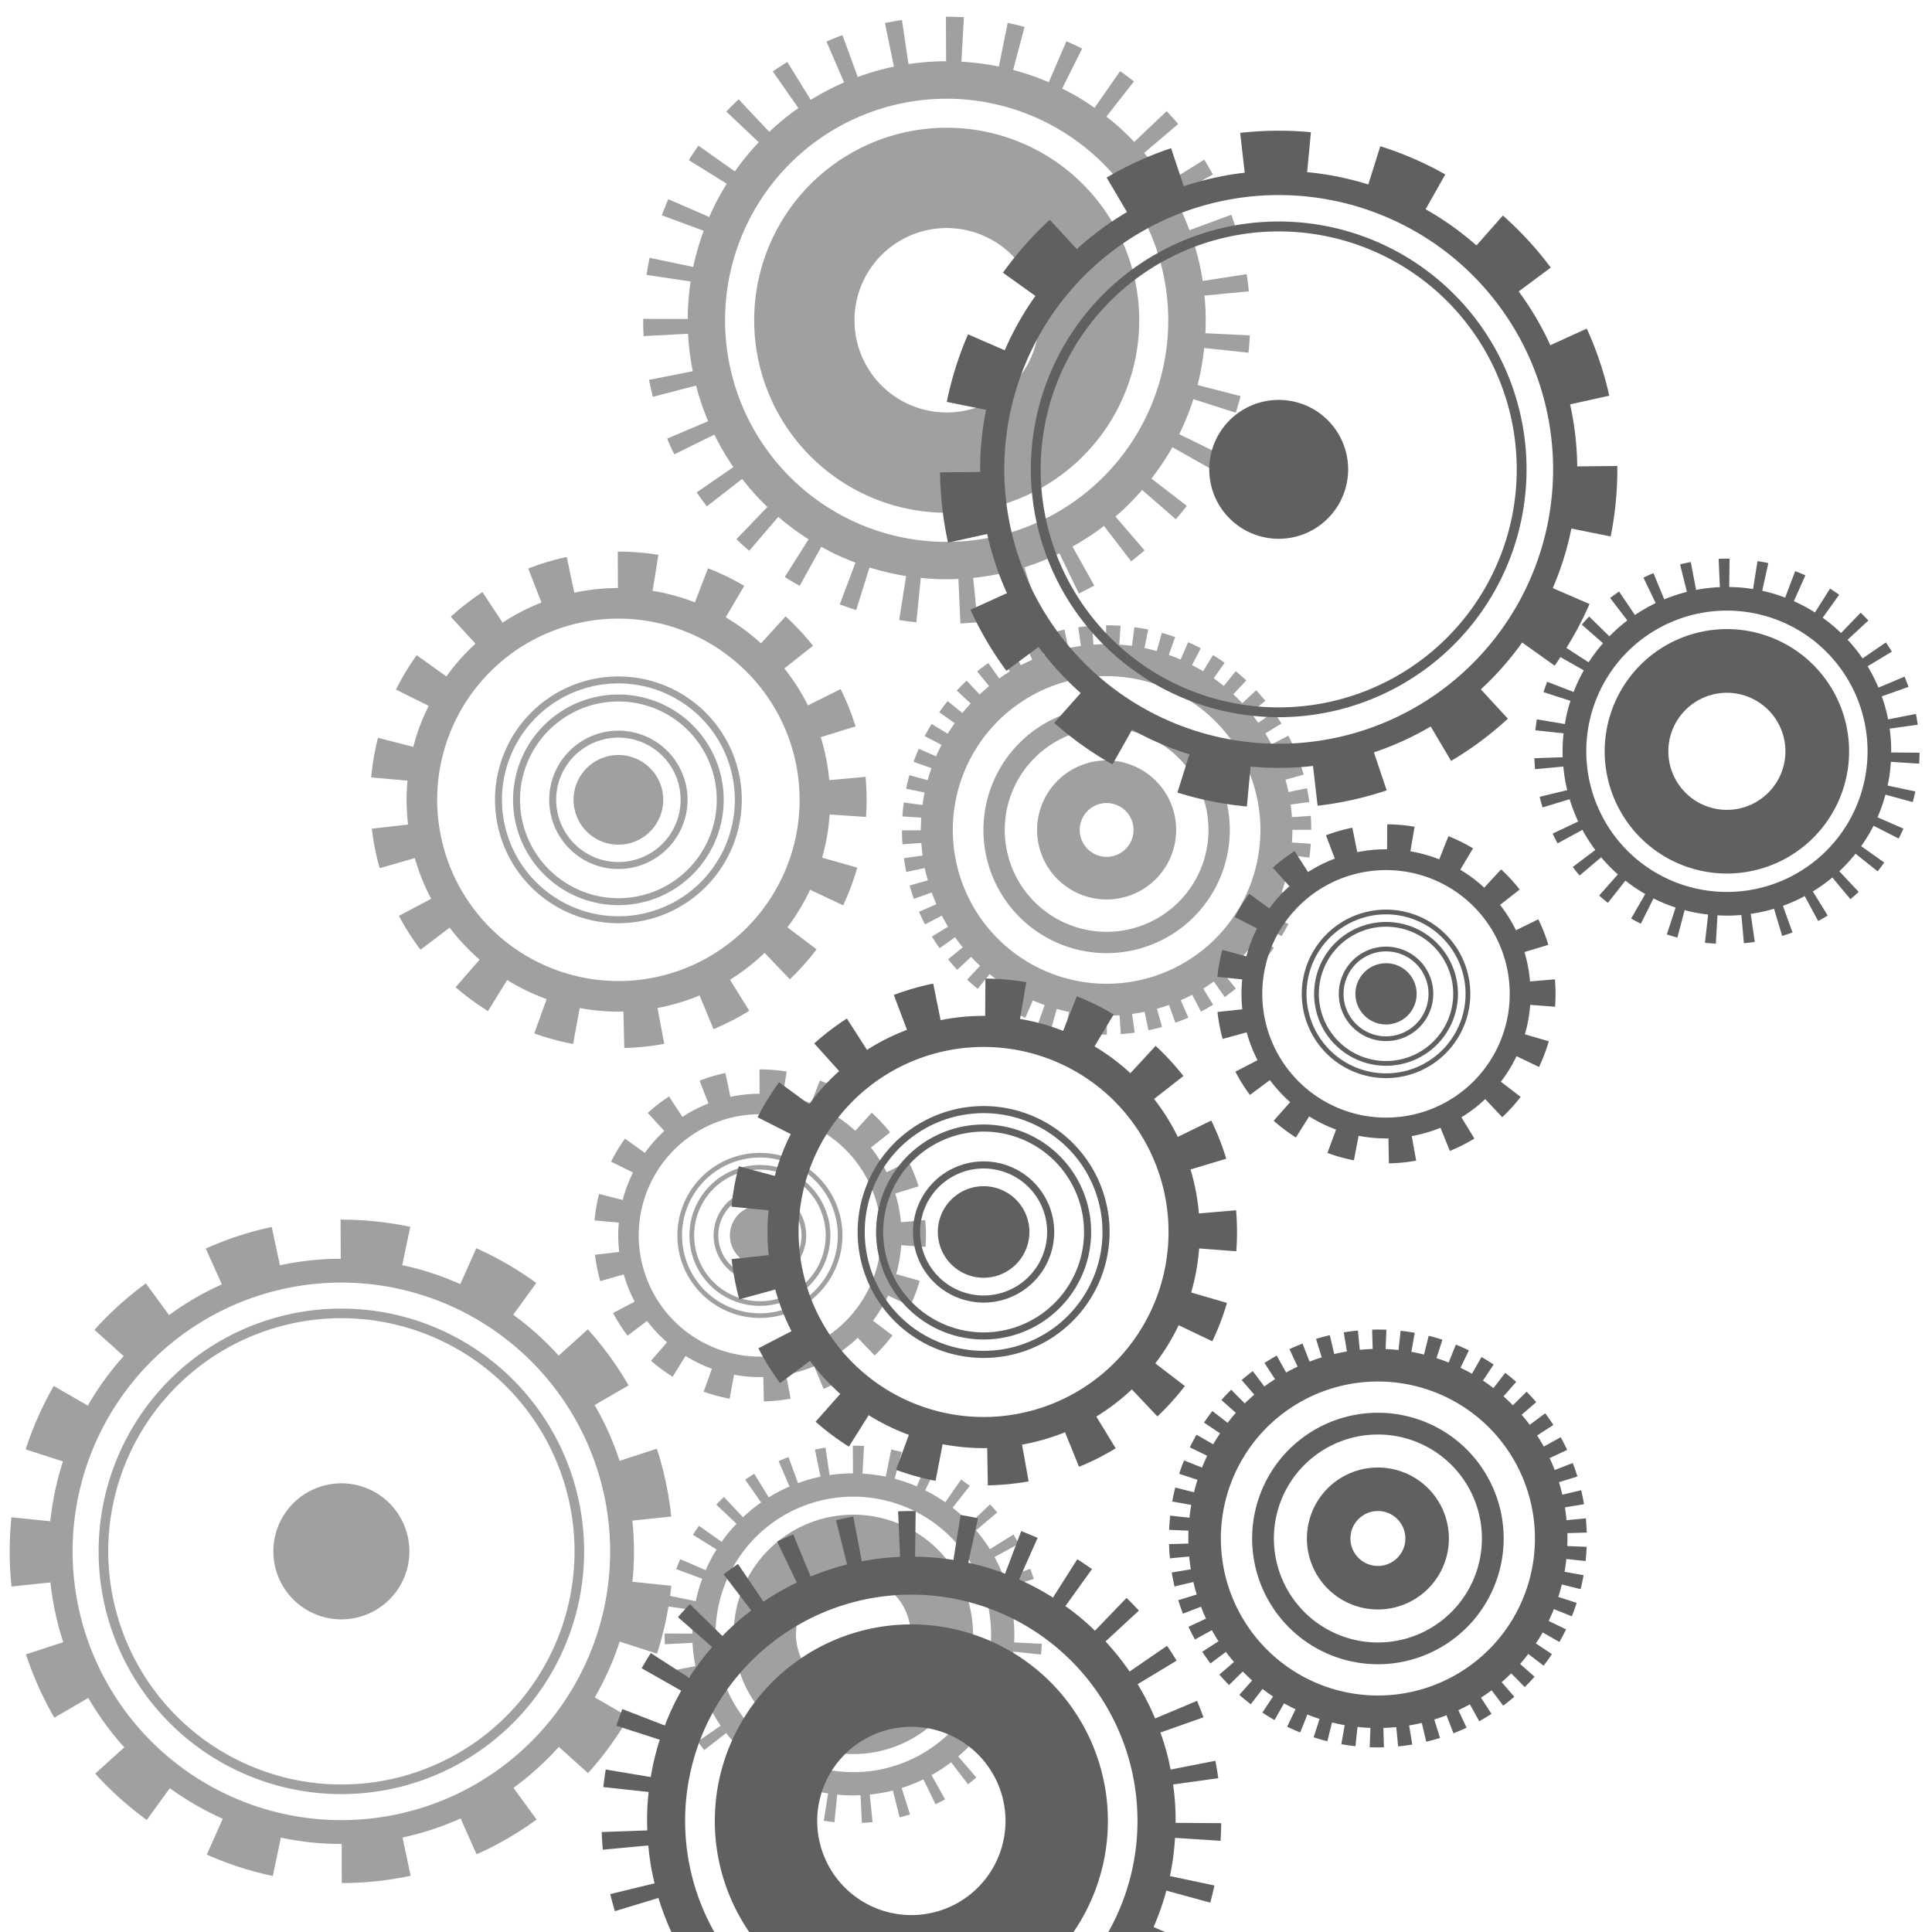 <svg xmlns="http://www.w3.org/2000/svg" viewBox="0 0 500 500"><defs><style>.cls-1{isolation:isolate;}.cls-2{opacity:0.6;}.cls-3{mix-blend-mode:screen;}.cls-4{fill:#606060;}</style></defs><g class="cls-1"><g id="Layer_1" data-name="Layer 1"><g class="cls-2"><g class="cls-3"><path class="cls-4" d="M268.398,214.789a17.995,17.995,0,1,0,17.994-17.995A18.015,18.015,0,0,0,268.398,214.789Zm24.958,0a6.964,6.964,0,1,1-6.964-6.964A6.972,6.972,0,0,1,293.356,214.789Z"/><path class="cls-4" d="M254.513,214.789a31.88,31.88,0,1,0,31.88-31.88A31.916,31.916,0,0,0,254.513,214.789Zm58.244,0a26.364,26.364,0,1,1-26.364-26.364A26.394,26.394,0,0,1,312.757,214.789Z"/><path class="cls-4" d="M290,161.954c-1.194-.08-2.408-.121-3.608-.121h-.137l.016,4.879c-1.104.003-2.195.054-3.28.131l-.342-4.88c-1.199.084-2.408.21-3.594.374l.672,4.844c-1.089.152-2.168.333-3.233.557l-1.001-4.782c-1.175.246-2.357.536-3.513.862l1.33,4.714c-1.056.299-2.1.626-3.126.995l-1.649-4.607c-1.128.404-2.257.853-3.357,1.334l1.965,4.489q-1.505.66-2.953,1.42l-2.27-4.348c-1.064.555-2.121,1.154-3.144,1.78l2.558,4.177c-.933.572-1.84,1.183-2.73,1.816l-2.843-4.003c-.977.694-1.944,1.431-2.873,2.191l3.103,3.795c-.847.693-1.664,1.419-2.462,2.168l-3.36-3.582c-.875.821-1.733,1.682-2.55,2.56l3.593,3.345q-1.118,1.201-2.155,2.474l-3.809-3.091c-.756.932-1.49,1.902-2.181,2.884l4.014,2.827c-.63.893-1.241,1.802-1.81,2.738l-4.185-2.539c-.624,1.027-1.219,2.089-1.77,3.155l4.358,2.252c-.502.97-.977,1.957-1.414,2.964l-4.495-1.944c-.477,1.103-.922,2.238-1.323,3.372l4.617,1.63q-.546,1.541-.984,3.129l-4.719-1.309c-.321,1.157-.606,2.34-.847,3.516l4.782.979c-.219,1.065-.389,2.147-.536,3.237l-4.849-.65c-.159,1.187-.28,2.397-.358,3.595l4.879.32c-.069,1.055-.117,2.116-.117,3.188,0,.031.002.061.002.091l-4.878.009c.002,1.202.045,2.416.128,3.609l4.88-.338q.115,1.648.337,3.264l-4.845.668c.164,1.19.372,2.389.617,3.563l4.782-.998c.225,1.076.496,2.135.792,3.183l-4.715,1.327c.325,1.156.695,2.315,1.1,3.446l4.608-1.647q.555,1.547,1.213,3.043l-4.49,1.961c.48,1.098,1.004,2.195,1.559,3.259l4.35-2.267c.507.97,1.037,1.926,1.607,2.857l-4.178,2.555c.625,1.022,1.294,2.037,1.988,3.016l4.005-2.84c.633.892,1.29,1.767,1.981,2.613l-3.797,3.101c.758.929,1.559,1.844,2.379,2.72l3.583-3.357q1.122,1.198,2.322,2.318l-3.347,3.591c.878.818,1.795,1.616,2.726,2.373l3.093-3.807c.849.69,1.724,1.346,2.619,1.978l-2.829,4.013c.981.692,1.999,1.359,3.025,1.982l2.542-4.183c.933.568,1.894,1.093,2.868,1.598l-2.255,4.356c1.067.552,2.167,1.075,3.27,1.553l1.947-4.494q1.503.653,3.057,1.203l-1.633,4.615c1.132.401,2.292.767,3.449,1.089l1.312-4.718c1.05.293,2.108.563,3.185.785l-.982,4.782c1.174.241,2.373.445,3.564.605l.654-4.848q1.616.219,3.264.33l-.323,4.879c1.171.077,2.362.117,3.542.117h.062v-4.878c1.103-.001,2.194-.053,3.279-.127l.335,4.88c1.198-.082,2.408-.207,3.594-.37l-.666-4.846c1.089-.15,2.169-.329,3.234-.551l.995,4.782c1.175-.244,2.357-.533,3.514-.858l-1.324-4.716c1.056-.298,2.101-.625,3.127-.992l1.645,4.61c1.129-.403,2.259-.85,3.358-1.33l-1.958-4.491q1.506-.658,2.954-1.417l2.264,4.351c1.064-.554,2.122-1.151,3.146-1.776l-2.552-4.18c.934-.571,1.841-1.182,2.731-1.814l2.838,4.007c.978-.693,1.945-1.429,2.876-2.187l-3.099-3.8c.848-.692,1.667-1.416,2.466-2.163l3.354,3.586c.876-.819,1.735-1.68,2.554-2.557l-3.59-3.349q1.12-1.199,2.16-2.471l3.804,3.095c.758-.931,1.493-1.9,2.185-2.881l-4.011-2.832c.631-.893,1.243-1.8,1.813-2.736l4.182,2.544c.625-1.027,1.222-2.088,1.774-3.153l-4.355-2.257c.504-.97.979-1.956,1.417-2.962l4.493,1.951c.479-1.103.925-2.237,1.327-3.37l-4.614-1.636c.365-1.027.692-2.071.987-3.128l4.718,1.315c.322-1.156.609-2.338.851-3.515l-4.782-.985c.22-1.065.394-2.146.542-3.236l4.848.657c.161-1.186.283-2.396.363-3.595l-4.879-.326c.072-1.075.122-2.156.122-3.249l-.001-.03,4.877-.003c-.001-1.201-.042-2.416-.123-3.609l-4.88.332q-.113-1.648-.334-3.264l4.846-.663c-.163-1.19-.369-2.389-.612-3.563l-4.782.991c-.224-1.076-.494-2.135-.79-3.184l4.716-1.321c-.324-1.156-.692-2.316-1.095-3.448l-4.611,1.642q-.553-1.548-1.208-3.045l4.492-1.956c-.478-1.099-1.002-2.196-1.554-3.26l-4.353,2.261c-.506-.971-1.034-1.929-1.602-2.86l4.18-2.549c-.624-1.024-1.292-2.039-1.984-3.018l-4.009,2.835c-.632-.893-1.288-1.768-1.979-2.615l3.802-3.097c-.757-.93-1.557-1.846-2.376-2.723l-3.587,3.352q-1.12-1.199-2.32-2.32l3.352-3.587c-.877-.819-1.793-1.619-2.723-2.377l-3.097,3.803c-.847-.691-1.723-1.347-2.617-1.98l2.835-4.009c-.981-.693-1.998-1.362-3.022-1.986l-2.548,4.181c-.933-.569-1.892-1.097-2.865-1.603l2.26-4.354c-1.068-.554-2.167-1.078-3.268-1.556l-1.953,4.492q-1.502-.655-3.054-1.209l1.638-4.613c-1.132-.402-2.292-.77-3.448-1.093l-1.318,4.717c-1.049-.294-2.108-.565-3.185-.788l.988-4.782c-1.175-.243-2.374-.448-3.564-.61l-.66,4.847q-1.616-.221-3.264-.333Zm36.198,52.835a39.806,39.806,0,1,1-39.807-39.806A39.852,39.852,0,0,1,326.199,214.789Z"/></g><g class="cls-3"><path class="cls-4" d="M70.746,401.488A17.603,17.603,0,1,0,88.348,383.885,17.603,17.603,0,0,0,70.746,401.488Z"/><path class="cls-4" d="M28.009,401.488a60.34,60.34,0,1,1,60.339,60.34,60.408,60.408,0,0,1-60.339-60.34m-2.486,0a62.825,62.825,0,1,0,62.824-62.825A62.825,62.825,0,0,0,25.523,401.488Z"/><path class="cls-4" d="M106.184,317.503a86.411,86.411,0,0,0-17.836-1.857l-.206,0,.044,10.12a75.684,75.684,0,0,0-15.742,1.69l-2.119-9.913a85.421,85.421,0,0,0-17.063,5.58l4.157,9.27a75.756,75.756,0,0,0-13.671,7.95l-5.996-8.206A86.445,86.445,0,0,0,24.45,344.166l7.561,6.787a76.112,76.112,0,0,0-9.282,12.813l-8.808-5.075a85.598,85.598,0,0,0-7.28,16.41l9.655,3.116a75.141,75.141,0,0,0-3.275,15.48L2.955,392.669a87.455,87.455,0,0,0,.03,17.922l10.069-1.062a75.116,75.116,0,0,0,3.323,15.466l-9.647,3.149a85.616,85.616,0,0,0,7.333,16.384l8.79-5.103A76.152,76.152,0,0,0,32.17,452.208l-7.535,6.808a86.454,86.454,0,0,0,13.341,11.987l5.971-8.227a75.735,75.735,0,0,0,13.699,7.911l-4.125,9.283a85.431,85.431,0,0,0,17.084,5.524l2.085-9.915a75.726,75.726,0,0,0,15.658,1.637c.028,0,.056-.002.085-.002l.011,10.118a86.367,86.367,0,0,0,17.834-1.877l-2.108-9.914a75.074,75.074,0,0,0,15.031-4.921l4.146,9.274a85.947,85.947,0,0,0,15.521-8.996l-5.988-8.213a76.347,76.347,0,0,0,11.751-10.595l7.552,6.794a86.214,86.214,0,0,0,10.545-14.513l-8.802-5.085a75.338,75.338,0,0,0,6.448-14.445l9.653,3.127a85.687,85.687,0,0,0,3.705-17.564l-10.068-1.04a75.666,75.666,0,0,0-.011-15.831l10.068-1.051a85.646,85.646,0,0,0-3.724-17.556l-9.65,3.138a75.315,75.315,0,0,0-6.461-14.436l8.796-5.094a86.258,86.258,0,0,0-10.557-14.5l-7.544,6.801A76.347,76.347,0,0,0,132.818,340.25l5.98-8.22a85.913,85.913,0,0,0-15.536-8.984l-4.135,9.279a75.07,75.07,0,0,0-15.039-4.907Zm51.723,83.985A69.559,69.559,0,1,1,88.348,331.93,69.638,69.638,0,0,1,157.907,401.488Z"/></g><g class="cls-3"><path class="cls-4" d="M195.184,82.893a49.822,49.822,0,1,0,49.81-49.834A49.818,49.818,0,0,0,195.184,82.893Zm73.685,0A23.864,23.864,0,1,1,244.994,59.018,23.865,23.865,0,0,1,268.869,82.893Z"/><path class="cls-4" d="M244.853,15.855a66.909,66.909,0,0,0-9.737.726L233.431,5.182c-1.475.211-2.949.492-4.401.773l2.317,11.282a67.027,67.027,0,0,0-9.363,2.692L218.029,9.091c-1.404.515-2.785,1.077-4.143,1.662l4.564,10.58a68.759,68.759,0,0,0-8.637,4.518l-6.062-9.808c-1.264.772-2.528,1.592-3.745,2.458l6.624,9.48a60.978,60.978,0,0,0-7.537,6.156L191.158,25.71c-1.077,1.006-2.154,2.083-3.183,3.16l8.403,7.958a61.162,61.162,0,0,0-6.179,7.537l-9.457-6.671c-.843,1.217-1.685,2.481-2.481,3.745l9.831,6.109a64.236,64.236,0,0,0-4.541,8.614L172.947,51.551c-.585,1.381-1.147,2.785-1.662,4.167L182.123,59.72a66.204,66.204,0,0,0-2.715,9.363l-11.282-2.364c-.304,1.451-.585,2.949-.796,4.424l11.399,1.709a69.746,69.746,0,0,0-.749,9.714l-11.516-.047v.374c0,1.358.024,2.739.094,4.096l11.516-.609a66.069,66.069,0,0,0,1.217,9.691l-11.329,2.247c.304,1.475.632,2.926,1.006,4.377l11.165-2.903a68.979,68.979,0,0,0,3.137,9.222L172.666,113.51c.562,1.381,1.194,2.738,1.849,4.073l10.369-5.103a66.8,66.8,0,0,0,4.915,8.403l-9.503,6.554c.843,1.217,1.732,2.434,2.645,3.605l9.129-7.093a66.228,66.228,0,0,0,6.531,7.256l-8.005,8.333c1.053,1.03,2.177,2.036,3.3,2.996l7.537-8.778a61.147,61.147,0,0,0,7.841,5.805l-6.179,9.761c1.264.796,2.551,1.568,3.862,2.294l5.594-10.112a60.649,60.649,0,0,0,8.848,4.096l-4.073,10.814c1.405.515,2.832,1.007,4.26,1.452l3.441-11.001a67.301,67.301,0,0,0,9.48,2.224l-1.802,11.376c1.474.234,2.973.421,4.447.585L238.3,149.556a63.096,63.096,0,0,0,6.694.351c1.03,0,2.037-.023,3.043-.094l.515,11.54c1.498-.07,2.996-.187,4.471-.328l-1.171-11.47a68.81,68.81,0,0,0,9.62-1.685l2.809,11.165c1.451-.351,2.902-.772,4.307-1.217l-3.464-11.001a64.628,64.628,0,0,0,9.059-3.605l5.032,10.393c1.334-.655,2.668-1.358,3.979-2.06l-5.641-10.112a60.199,60.199,0,0,0,8.146-5.337l7.045,9.176c1.171-.913,2.341-1.849,3.464-2.833l-7.537-8.754a63.901,63.901,0,0,0,6.905-6.882l8.731,7.584c.96-1.123,1.919-2.294,2.832-3.464l-9.152-7.069a67.281,67.281,0,0,0,5.43-8.122l10.041,5.664c.726-1.287,1.428-2.622,2.083-3.956l-10.369-5.079a63.798,63.798,0,0,0,3.675-9.059l10.978,3.511c.445-1.405.866-2.856,1.24-4.307l-11.142-2.856a64.766,64.766,0,0,0,1.709-9.597l11.469,1.217c.164-1.475.281-2.973.351-4.471L311.938,86.24c.07-1.1.094-2.224.094-3.347a57.85,57.85,0,0,0-.328-6.39l11.493-1.1c-.14-1.475-.328-2.973-.562-4.447l-11.376,1.756a64.707,64.707,0,0,0-2.2-9.527l11.048-3.371c-.445-1.428-.936-2.856-1.451-4.237L307.842,59.58a69.126,69.126,0,0,0-4.05-8.871l10.112-5.547c-.702-1.288-1.475-2.598-2.247-3.839L301.85,47.431a60.789,60.789,0,0,0-5.758-7.841l8.825-7.49c-.96-1.147-1.966-2.247-2.996-3.324l-8.38,7.958a61.76,61.76,0,0,0-7.209-6.554l7.139-9.105q-1.756-1.369-3.582-2.668l-6.624,9.503a59.446,59.446,0,0,0-8.38-4.986l5.173-10.346c-1.334-.679-2.715-1.311-4.073-1.896l-4.564,10.603a64.966,64.966,0,0,0-9.222-3.183l2.949-11.142c-1.428-.398-2.902-.726-4.354-1.03L258.5,17.213a69.443,69.443,0,0,0-9.691-1.241l.655-11.516c-1.475-.07-2.973-.117-4.424-.117h-.234Zm57.488,67.038a57.347,57.347,0,1,1-57.347-57.347A57.41,57.41,0,0,1,302.341,82.893Z"/></g><g class="cls-3"><path class="cls-4" d="M189.863,422.984a30.978,30.978,0,1,0,30.971-30.986A30.976,30.976,0,0,0,189.863,422.984Zm45.816,0a14.838,14.838,0,1,1-14.845-14.845A14.839,14.839,0,0,1,235.679,422.984Z"/><path class="cls-4" d="M220.746,381.301a41.605,41.605,0,0,0-6.054.451l-1.048-7.088c-.917.131-1.834.306-2.736.48l1.441,7.015a41.654,41.654,0,0,0-5.822,1.674l-2.46-6.738c-.873.32-1.732.669-2.576,1.033l2.838,6.579a42.759,42.759,0,0,0-5.37,2.809l-3.77-6.098c-.786.48-1.572.99-2.329,1.528L196.98,388.84a37.917,37.917,0,0,0-4.686,3.828l-4.934-5.24c-.67.626-1.339,1.296-1.979,1.965l5.225,4.948a38.042,38.042,0,0,0-3.842,4.686l-5.88-4.148c-.524.757-1.048,1.543-1.543,2.329l6.113,3.799a39.899,39.899,0,0,0-2.823,5.356l-6.593-2.867c-.364.859-.713,1.732-1.034,2.591l6.739,2.489a41.165,41.165,0,0,0-1.688,5.822l-7.015-1.47c-.189.902-.364,1.834-.495,2.751l7.088,1.062a43.354,43.354,0,0,0-.466,6.04l-7.161-.029v.233c0,.844.015,1.703.058,2.547l7.161-.379a41.084,41.084,0,0,0,.757,6.026l-7.044,1.397c.189.917.393,1.82.626,2.722l6.942-1.805a42.871,42.871,0,0,0,1.95,5.734l-6.593,2.794c.349.859.742,1.703,1.15,2.532l6.447-3.173a41.556,41.556,0,0,0,3.056,5.225l-5.909,4.075c.524.757,1.077,1.514,1.645,2.241l5.676-4.41a41.194,41.194,0,0,0,4.06,4.512L187.01,458.205c.655.64,1.353,1.266,2.052,1.863l4.687-5.458a38.004,38.004,0,0,0,4.875,3.609l-3.842,6.069c.786.495,1.586.975,2.401,1.426l3.478-6.287a37.727,37.727,0,0,0,5.501,2.547l-2.532,6.724c.873.32,1.761.626,2.649.902l2.139-6.84a41.816,41.816,0,0,0,5.894,1.383l-1.121,7.073c.917.145,1.848.262,2.765.364l.713-7.146a39.211,39.211,0,0,0,4.162.218c.64,0,1.266-.015,1.892-.058l.32,7.175c.931-.044,1.863-.117,2.78-.204l-.728-7.132a42.784,42.784,0,0,0,5.982-1.048l1.746,6.942c.902-.218,1.805-.48,2.678-.757l-2.154-6.84a40.201,40.201,0,0,0,5.632-2.241l3.129,6.462c.83-.408,1.659-.844,2.474-1.281l-3.508-6.287a37.439,37.439,0,0,0,5.065-3.318l4.381,5.705c.728-.568,1.455-1.15,2.154-1.761l-4.686-5.443a39.735,39.735,0,0,0,4.293-4.279l5.429,4.715c.597-.699,1.194-1.426,1.761-2.154l-5.691-4.396a41.813,41.813,0,0,0,3.377-5.05l6.244,3.522c.451-.8.888-1.63,1.295-2.46l-6.447-3.158a39.671,39.671,0,0,0,2.285-5.632l6.826,2.183c.277-.873.538-1.776.771-2.678l-6.928-1.776a40.27,40.27,0,0,0,1.062-5.967l7.131.757c.102-.917.175-1.848.218-2.78l-7.161-.349c.044-.684.058-1.383.058-2.081a35.963,35.963,0,0,0-.204-3.973l7.146-.684c-.087-.917-.204-1.848-.349-2.765l-7.073,1.092a40.258,40.258,0,0,0-1.368-5.924l6.87-2.096c-.277-.888-.582-1.776-.902-2.634l-6.724,2.489a43.014,43.014,0,0,0-2.518-5.516l6.287-3.449c-.437-.8-.917-1.615-1.397-2.387l-6.098,3.799a37.803,37.803,0,0,0-3.58-4.875l5.487-4.657c-.597-.713-1.223-1.397-1.863-2.067l-5.21,4.949a38.379,38.379,0,0,0-4.482-4.075l4.439-5.662q-1.091-.851-2.227-1.659l-4.119,5.909a36.979,36.979,0,0,0-5.21-3.1l3.216-6.433c-.829-.422-1.688-.815-2.532-1.179l-2.838,6.593a40.388,40.388,0,0,0-5.734-1.979l1.834-6.928c-.888-.247-1.805-.451-2.707-.64l-1.426,7.015a43.19,43.19,0,0,0-6.025-.771l.408-7.161c-.917-.043-1.849-.073-2.751-.073h-.146Zm35.745,41.683a35.657,35.657,0,1,1-35.657-35.657A35.697,35.697,0,0,1,256.491,422.984Z"/></g><g class="cls-3"><path class="cls-4" d="M218.025,319.728a21.36,21.36,0,1,0-21.36,21.361A21.384,21.384,0,0,0,218.025,319.728Zm-41.517,0a20.157,20.157,0,1,1,20.157,20.157A20.18,20.18,0,0,1,176.508,319.728Z"/><path class="cls-4" d="M214.896,319.728A18.232,18.232,0,1,0,196.665,337.96,18.252,18.252,0,0,0,214.896,319.728Zm-35.26,0a17.028,17.028,0,1,1,17.028,17.028A17.047,17.047,0,0,1,179.637,319.728Z"/><path class="cls-4" d="M208.638,319.728a11.974,11.974,0,1,0-11.974,11.974A11.987,11.987,0,0,0,208.638,319.728Zm-22.744,0a10.77,10.77,0,1,1,10.77,10.77A10.782,10.782,0,0,1,185.895,319.728Z"/><path class="cls-4" d="M204.427,319.728a7.762,7.762,0,1,0-7.762,7.762A7.761,7.761,0,0,0,204.427,319.728Z"/><path class="cls-4" d="M203.592,277.316a43.39,43.39,0,0,0-6.927-.556l-.106,0,.026,6.304a36.653,36.653,0,0,0-7.553.802l-1.307-6.174a42.818,42.818,0,0,0-6.67,1.993l2.297,5.889a36.559,36.559,0,0,0-6.742,3.481l-3.467-5.291a43.256,43.256,0,0,0-5.489,4.267l4.269,4.662a36.956,36.956,0,0,0-5.037,5.679l-5.138-3.692a43.052,43.052,0,0,0-3.59,5.961l5.662,2.811a36.388,36.388,0,0,0-2.662,7.107l-6.107-1.573a42.965,42.965,0,0,0-1.181,6.857l6.285.564c-.099,1.095-.157,2.2-.157,3.32a36.866,36.866,0,0,0,.257,4.273l-6.27.727a42.934,42.934,0,0,0,1.361,6.825l6.075-1.736a36.44,36.44,0,0,0,2.836,7.037l-5.586,2.958a43.125,43.125,0,0,0,3.741,5.862l5.037-3.821a36.975,36.975,0,0,0,5.19,5.538l-4.152,4.777a43.24,43.24,0,0,0,5.6,4.125l3.326-5.376a36.539,36.539,0,0,0,6.83,3.308l-2.14,5.94a42.827,42.827,0,0,0,6.721,1.817l1.146-6.21a36.698,36.698,0,0,0,6.695.624c.293,0,.582-.015.873-.022l.148,6.312a43.294,43.294,0,0,0,6.915-.72l-1.16-6.207a36.367,36.367,0,0,0,7.272-2.165l2.423,5.833a43.004,43.004,0,0,0,6.185-3.181l-3.338-5.37a36.889,36.889,0,0,0,5.994-4.655l4.373,4.575a43.309,43.309,0,0,0,4.623-5.193l-5.044-3.81a36.71,36.71,0,0,0,3.925-6.496l5.719,2.688a42.827,42.827,0,0,0,2.439-6.524l-6.079-1.722a36.452,36.452,0,0,0,1.303-7.476l6.298.43c.067-.98.101-1.977.101-2.965,0-1.327-.062-2.666-.182-3.98l-6.283.578a36.426,36.426,0,0,0-1.475-7.445l6.027-1.865a42.854,42.854,0,0,0-2.592-6.46L229.472,303.38a36.754,36.754,0,0,0-4.079-6.397l4.959-3.931a43.318,43.318,0,0,0-4.743-5.082l-4.258,4.67a36.869,36.869,0,0,0-6.109-4.506l3.211-5.448a42.942,42.942,0,0,0-6.266-3.036l-2.284,5.894a36.337,36.337,0,0,0-7.321-1.998ZM165.293,319.728A31.372,31.372,0,1,1,196.665,351.1,31.407,31.407,0,0,1,165.293,319.728Z"/></g><g class="cls-3"><path class="cls-4" d="M191.973,206.998A31.933,31.933,0,1,0,160.04,238.931,31.969,31.969,0,0,0,191.973,206.998Zm-62.067,0A30.134,30.134,0,1,1,160.04,237.132,30.168,30.168,0,0,1,129.906,206.998Z"/><path class="cls-4" d="M187.296,206.998A27.256,27.256,0,1,0,160.04,234.253,27.286,27.286,0,0,0,187.296,206.998Zm-52.712,0A25.456,25.456,0,1,1,160.04,232.454,25.485,25.485,0,0,1,134.584,206.998Z"/><path class="cls-4" d="M177.94,206.998a17.9,17.9,0,1,0-17.9,17.9A17.92,17.92,0,0,0,177.94,206.998Zm-34.001,0A16.101,16.101,0,1,1,160.04,223.099,16.119,16.119,0,0,1,143.939,206.998Z"/><path class="cls-4" d="M171.643,206.998A11.603,11.603,0,1,0,160.04,218.601,11.603,11.603,0,0,0,171.643,206.998Z"/><path class="cls-4" d="M170.396,143.592a64.863,64.863,0,0,0-10.356-.832l-.159,0,.039,9.424a54.807,54.807,0,0,0-11.291,1.2l-1.954-9.23a64.002,64.002,0,0,0-9.972,2.979l3.434,8.804a54.68,54.68,0,0,0-10.079,5.205l-5.182-7.909a64.66,64.66,0,0,0-8.206,6.379l6.382,6.97a55.263,55.263,0,0,0-7.529,8.49l-7.681-5.519a64.417,64.417,0,0,0-5.367,8.912l8.464,4.202a54.385,54.385,0,0,0-3.98,10.625L97.829,190.94a64.228,64.228,0,0,0-1.766,10.251l9.397.843c-.148,1.636-.235,3.29-.235,4.964a55.055,55.055,0,0,0,.384,6.388l-9.374,1.087a64.141,64.141,0,0,0,2.034,10.203l9.082-2.595a54.458,54.458,0,0,0,4.24,10.52l-8.351,4.423a64.482,64.482,0,0,0,5.593,8.763l7.531-5.712a55.28,55.28,0,0,0,7.758,8.28l-6.207,7.141a64.643,64.643,0,0,0,8.372,6.166l4.972-8.037A54.615,54.615,0,0,0,141.47,258.57l-3.199,8.88a63.998,63.998,0,0,0,10.047,2.716l1.713-9.285a54.851,54.851,0,0,0,10.009.932c.438,0,.87-.023,1.305-.033l.221,9.436a64.706,64.706,0,0,0,10.337-1.077l-1.734-9.28a54.342,54.342,0,0,0,10.872-3.236l3.622,8.72a64.279,64.279,0,0,0,9.247-4.755l-4.99-8.028a55.142,55.142,0,0,0,8.96-6.959l6.537,6.84a64.754,64.754,0,0,0,6.912-7.763l-7.541-5.695a54.883,54.883,0,0,0,5.868-9.712l8.55,4.018a64.016,64.016,0,0,0,3.646-9.754l-9.088-2.575a54.496,54.496,0,0,0,1.948-11.176l9.415.643c.1-1.465.151-2.956.151-4.432,0-1.984-.092-3.986-.272-5.95l-9.393.864a54.47,54.47,0,0,0-2.205-11.13l9.011-2.788a64.073,64.073,0,0,0-3.875-9.658l-8.456,4.222a54.949,54.949,0,0,0-6.098-9.564L210.4,167.117a64.756,64.756,0,0,0-7.091-7.598l-6.366,6.981a55.131,55.131,0,0,0-9.133-6.736l4.8-8.145a64.183,64.183,0,0,0-9.367-4.538l-3.414,8.811a54.316,54.316,0,0,0-10.944-2.987ZM113.14,206.998a46.9,46.9,0,1,1,46.9,46.9A46.953,46.953,0,0,1,113.14,206.998Z"/></g></g><g class="cls-3"><path class="cls-4" d="M342.816,386.009a18.372,18.372,0,1,0,25.93-1.637A18.392,18.392,0,0,0,342.816,386.009ZM361.3,392.821a7.11,7.11,0,1,1-10.034.634A7.118,7.118,0,0,1,361.3,392.821Z"/><path class="cls-4" d="M332.18,376.636a32.548,32.548,0,1,0,45.938-2.9A32.584,32.584,0,0,0,332.18,376.636Zm42.216,1.324a26.917,26.917,0,1,1-37.991,2.398A26.947,26.947,0,0,1,374.396,377.961Z"/><path class="cls-4" d="M351.902,349.328l-.479-4.99c-1.22.117-2.45.278-3.658.477l.815,4.939c-1.101.181-2.194.408-3.282.665l-1.15-4.88c-1.192.281-2.39.607-3.559.968l1.476,4.777c-1.064.328-2.116.702-3.159,1.104l-1.802-4.672c-1.143.441-2.285.927-3.394,1.444l2.115,4.533q-1.513.704-2.983,1.512l-2.418-4.372c-1.073.593-2.139,1.232-3.169,1.897l2.715,4.199c-.935.603-1.857,1.232-2.756,1.903l-2.99-3.992c-.98.734-1.948,1.512-2.877,2.313l3.26,3.782q-1.262,1.086-2.461,2.272l-3.51-3.553c-.868.858-1.721,1.759-2.534,2.678l3.73,3.3c-.021.023-.043.045-.063.068-.724.821-1.403,1.667-2.062,2.522l-3.953-3.048c-.749.971-1.473,1.979-2.152,2.996l4.153,2.775c-.623.933-1.223,1.877-1.774,2.841l-4.323-2.478c-.61,1.064-1.19,2.162-1.725,3.265l4.498,2.182q-.733,1.513-1.358,3.061l-4.637-1.868c-.459,1.139-.883,2.308-1.263,3.475l4.755,1.545c-.345,1.067-.647,2.142-.917,3.225l-4.859-1.217c-.298,1.189-.558,2.404-.774,3.611l4.919.88c-.196,1.102-.341,2.21-.462,3.32l-4.983-.544c-.133,1.218-.226,2.457-.276,3.681l5.004.203q-.068,1.675-.02,3.35l-5.01.136c.033,1.224.109,2.463.225,3.682l4.991-.476c.106,1.111.242,2.22.422,3.322l-4.939.812c.199,1.209.441,2.426.722,3.617l4.88-1.148c.255,1.086.536,2.166.865,3.234l-4.779,1.473c.36,1.17.766,2.342,1.206,3.486l4.674-1.799q.599,1.559,1.304,3.081l-4.535,2.113c.518,1.111,1.08,2.218,1.671,3.288l4.373-2.416c.537.975,1.116,1.93,1.723,2.872L311.155,427.47c.665,1.03,1.374,2.05,2.109,3.031l3.995-2.988c.665.89,1.369,1.758,2.1,2.609l-3.784,3.257c.797.926,1.638,1.839,2.5,2.712l3.555-3.507c.78.791,1.581,1.567,2.425,2.315l-3.306,3.727.105.092c.919.81,1.877,1.598,2.845,2.343l3.042-3.959q1.338,1.027,2.725,1.948l-2.766,4.158c1.02.679,2.077,1.331,3.141,1.938l2.472-4.33c.975.556,1.969,1.063,2.971,1.546l-2.174,4.503c1.103.532,2.24,1.034,3.379,1.49l1.859-4.639q1.562.624,3.155,1.136l-1.536,4.76c1.166.377,2.362.717,3.554,1.014l1.208-4.86c1.087.269,2.178.512,3.277.706l-.871,4.922c1.207.213,2.437.388,3.656.519l.534-4.984c1.112.119,2.226.207,3.341.25l-.195,5.003c1.224.047,2.466.054,3.69.018l-.146-5.011q1.674-.049,3.342-.211l.485,4.989c1.219-.118,2.45-.281,3.658-.481l-.822-4.939c1.101-.182,2.194-.41,3.281-.667l1.157,4.878c1.191-.283,2.388-.61,3.557-.973l-1.482-4.774c1.064-.329,2.115-.707,3.157-1.109l1.808,4.67c1.141-.442,2.283-.929,3.391-1.448l-2.12-4.53q1.511-.706,2.981-1.517l2.424,4.37c1.073-.595,2.138-1.235,3.166-1.902l-2.721-4.195c.934-.604,1.856-1.233,2.754-1.906l2.994,3.987c.979-.735,1.946-1.515,2.874-2.316l-3.265-3.779q1.261-1.088,2.459-2.275l3.514,3.548c.868-.86,1.72-1.762,2.531-2.682l-3.734-3.294.021-.023c.738-.837,1.429-1.699,2.1-2.571l3.958,3.044c.748-.973,1.471-1.982,2.149-2.999l-4.156-2.769c.622-.934,1.219-1.88,1.769-2.844l4.328,2.473c.609-1.065,1.187-2.164,1.721-3.267L400.793,419.5c.487-1.009.942-2.03,1.355-3.063l4.638,1.862c.457-1.139.881-2.309,1.258-3.477l-4.758-1.539c.344-1.067.646-2.143.914-3.225l4.86,1.211c.296-1.189.555-2.404.77-3.612l-4.921-.874c.195-1.102.339-2.21.458-3.32l4.984.538c.132-1.219.223-2.457.271-3.682l-5.004-.197c.044-1.117.045-2.234.013-3.35l5.01-.142c-.035-1.225-.112-2.464-.23-3.683l-4.989.482c-.107-1.111-.246-2.219-.428-3.321l4.939-.818c-.201-1.209-.445-2.426-.726-3.616l-4.879,1.154c-.256-1.085-.538-2.165-.868-3.233l4.776-1.479c-.362-1.17-.77-2.342-1.211-3.484l-4.671,1.805q-.6-1.558-1.306-3.08l4.532-2.118c-.518-1.109-1.082-2.214-1.675-3.285l-4.372,2.421c-.538-.974-1.117-1.929-1.726-2.87l4.198-2.718c-.666-1.029-1.377-2.048-2.112-3.029l-3.99,2.992c-.666-.889-1.373-1.755-2.105-2.605L397.58,362.88c-.799-.926-1.641-1.837-2.503-2.709l-3.551,3.511c-.78-.79-1.581-1.565-2.425-2.311l3.292-3.736-.047-.042c-.904-.796-1.843-1.57-2.792-2.301l-3.046,3.955q-1.336-1.029-2.723-1.951l2.772-4.155c-1.02-.681-2.076-1.335-3.139-1.942l-2.476,4.325c-.975-.557-1.968-1.065-2.97-1.549l2.18-4.5c-1.104-.535-2.24-1.038-3.377-1.495l-1.864,4.638q-1.562-.626-3.153-1.142l1.542-4.757c-1.167-.379-2.363-.721-3.553-1.018l-1.214,4.859c-1.087-.271-2.177-.516-3.276-.712l.876-4.92c-1.207-.215-2.436-.391-3.655-.523l-.541,4.983c-1.112-.12-2.226-.208-3.341-.253l.201-5.004c-1.224-.049-2.466-.057-3.69-.023l.14,5.01Q353.571,349.167,351.902,349.328Zm31.567,18.337a40.641,40.641,0,1,1-57.361,3.621A40.687,40.687,0,0,1,383.469,367.665Z"/><path class="cls-4" d="M317.443,109.585a17.972,17.972,0,1,0,25.366-1.601A17.971,17.971,0,0,0,317.443,109.585Z"/><path class="cls-4" d="M282.804,79.059a64.142,64.142,0,1,0,90.53-5.716A64.141,64.141,0,0,0,282.804,79.059Zm88.852-3.812a61.605,61.605,0,1,1-86.948,5.49A61.675,61.675,0,0,1,371.655,75.247Z"/><path class="cls-4" d="M339.265,34.218a88.301,88.301,0,0,0-18.31.177l1.176,10.301a77.728,77.728,0,0,0-15.766,3.502l-3.289-9.842a87.389,87.389,0,0,0-16.676,7.6l5.264,8.924a76.682,76.682,0,0,0-12.985,9.604l-6.996-7.61A89.297,89.297,0,0,0,259.564,70.58l8.405,6.008a76.711,76.711,0,0,0-7.941,14.068l-9.498-4.131a87.38,87.38,0,0,0-5.501,17.483l10.172,2.058a77.736,77.736,0,0,0-1.54,16.08l-10.372.095a88.274,88.274,0,0,0,2.069,18.193l10.132-2.238a77.348,77.348,0,0,0,5.106,15.317l-9.441,4.294a87.179,87.179,0,0,0,9.303,15.792l8.314-6.163a77.274,77.274,0,0,0,10.917,11.92l-6.864,7.722.158.139a88.216,88.216,0,0,0,14.916,10.617l5.087-9.009a76.645,76.645,0,0,0,14.831,6.393l-3.095,9.899a87.716,87.716,0,0,0,17.964,3.606l.968-10.333a77.972,77.972,0,0,0,16.154-.165l1.188,10.301a88.071,88.071,0,0,0,17.874-3.98l-3.299-9.839a76.941,76.941,0,0,0,14.694-6.697l5.274,8.918A87.439,87.439,0,0,0,390.24,185.996l-7.002-7.601a77.253,77.253,0,0,0,10.694-12.119l8.414,5.999c.518-.726,1-1.477,1.496-2.219l6.043,3.426a42.025,42.025,0,0,0-2.636,5.599l-6.842-2.643c-.334.874-.656,1.779-.957,2.682l6.986,2.254a40.757,40.757,0,0,0-1.453,6.008l-7.246-1.216c-.151.936-.281,1.892-.39,2.825l7.304.792a38.833,38.833,0,0,0-.22,6.183l-7.343.264c.039.945.1,1.909.19,2.841l7.316-.683a38.659,38.659,0,0,0,1.006,6.095l-7.134,1.735c.216.923.474,1.844.752,2.742l7.003-2.127a43.613,43.613,0,0,0,2.218,5.777l-6.615,3.123c.401.849.823,1.696,1.276,2.53l6.433-3.501a42.535,42.535,0,0,0,3.33,5.212l-5.839,4.401c.573.743,1.158,1.496,1.772,2.215l5.587-4.722a42.528,42.528,0,0,0,4.333,4.433l-4.856,5.465.112.098c.691.609,1.424,1.216,2.156,1.801l4.521-5.76a44.024,44.024,0,0,0,5.136,3.476l-3.643,6.336c.819.464,1.659.927,2.506,1.337l3.272-6.544a41.279,41.279,0,0,0,5.728,2.354l-2.276,6.966c.892.291,1.815.57,2.736.806l1.879-7.098a37.778,37.778,0,0,0,6.083,1.142l-.834,7.306q1.415.147,2.826.232l.421-7.333a39.208,39.208,0,0,0,6.184-.096l.651,7.307c.943-.08,1.883-.182,2.822-.326l-1.059-7.271a38.584,38.584,0,0,0,6.034-1.318l2.107,7.026c.888-.267,1.807-.567,2.681-.885l-2.488-6.886a43.877,43.877,0,0,0,5.652-2.525l3.47,6.445c.825-.442,1.658-.915,2.469-1.409l-3.847-6.242a41.067,41.067,0,0,0,5.046-3.614l4.681,5.611c.731-.604,1.449-1.239,2.134-1.882l-5.012-5.348a36.706,36.706,0,0,0,2.838-2.906c.472-.535.932-1.08,1.36-1.634l5.721,4.566c.595-.743,1.168-1.506,1.709-2.277l-5.973-4.234a41.108,41.108,0,0,0,3.214-5.288l6.505,3.316c.431-.849.839-1.716,1.217-2.572l-6.702-2.935a40.512,40.512,0,0,0,2.052-5.857l7.07,1.933c.248-.91.473-1.841.668-2.758l-7.16-1.517a42.673,42.673,0,0,0,.823-6.147l7.326.474c.056-.94.09-1.901.105-2.838l-7.341-.053a40.535,40.535,0,0,0-.4-6.175l7.264-1.006c-.122-.94-.287-1.877-.461-2.803l-7.207,1.413a38.224,38.224,0,0,0-1.639-5.961l6.931-2.448c-.329-.885-.67-1.779-1.031-2.651l-6.759,2.838a40.981,40.981,0,0,0-2.801-5.519l6.267-3.786c-.482-.801-.996-1.611-1.54-2.387L482.037,170.4a43.728,43.728,0,0,0-3.875-4.84l5.371-4.971c-.643-.686-1.308-1.37-1.992-2.033l-5.088,5.28c-.45-.456-.92-.89-1.41-1.322a40.106,40.106,0,0,0-3.336-2.642l4.277-5.955c-.771-.541-1.563-1.08-2.364-1.588l-3.916,6.174a42.746,42.746,0,0,0-5.448-2.92l2.978-6.684c-.867-.387-1.753-.753-2.638-1.097l-2.599,6.86a38.55,38.55,0,0,0-5.933-1.762l1.58-7.164c-.929-.204-1.866-.377-2.802-.528L453.689,152.45a38.841,38.841,0,0,0-6.171-.526l.094-7.344c-.938-.014-1.895-.007-2.829.042l.315,7.329a42.011,42.011,0,0,0-6.156.715l-1.371-7.209c-.926.174-1.861.381-2.773.607l1.776,7.11a42.377,42.377,0,0,0-5.868,1.939l-2.797-6.782c-.872.36-1.743.742-2.59,1.163l3.164,6.591a43.795,43.795,0,0,0-5.364,3.076l-4.1-6.069c-.787.534-1.553,1.088-2.317,1.662l4.452,5.825a41.87,41.87,0,0,0-4.647,4.104l-5.229-5.123c-.603.617-1.194,1.265-1.764,1.912l-.157.178,5.505,4.811a44.265,44.265,0,0,0-3.72,4.941l-5.759-3.72a87.322,87.322,0,0,0,5.979-11.361l-9.505-4.121a76.911,76.911,0,0,0,4.812-15.416l10.174,2.046a88.049,88.049,0,0,0,1.72-18.234l-10.371.106a77.97,77.97,0,0,0-1.849-16.048l10.13-2.249a87.725,87.725,0,0,0-5.816-17.368l-9.436,4.305a76.655,76.655,0,0,0-8.191-13.915l8.306-6.171a88.186,88.186,0,0,0-12.394-13.476l-6.838,7.742c-.022-.019-.042-.04-.064-.059a77.289,77.289,0,0,0-13.099-9.315l5.096-9.002a87.222,87.222,0,0,0-16.814-7.301l-3.106,9.895a77.319,77.319,0,0,0-15.833-3.188Zm80.339,136.143a36.405,36.405,0,1,1,3.244,51.382A36.445,36.445,0,0,1,419.604,170.362ZM377.879,68.187a71.017,71.017,0,1,1-100.233,6.327A71.097,71.097,0,0,1,377.879,68.187Z"/><path class="cls-4" d="M197.704,437.618a50.866,50.866,0,1,0,71.776-4.531A50.868,50.868,0,0,0,197.704,437.618ZM251.958,452.97a24.364,24.364,0,1,1-34.37,2.17A24.365,24.365,0,0,1,251.958,452.97Z"/><path class="cls-4" d="M300.313,448.377l11.146-3.938c-.53-1.423-1.078-2.861-1.658-4.264l-10.87,4.564a65.939,65.939,0,0,0-4.505-8.876l10.08-6.088c-.776-1.289-1.603-2.591-2.478-3.84l-9.688,6.657a70.293,70.293,0,0,0-6.231-7.785l8.639-7.995c-1.035-1.103-2.103-2.204-3.203-3.269l-8.184,8.491c-.724-.733-1.479-1.43-2.268-2.126a64.413,64.413,0,0,0-5.365-4.25l6.879-9.578c-1.24-.87-2.514-1.738-3.802-2.554l-6.298,9.93a68.721,68.721,0,0,0-8.762-4.696l4.79-10.749c-1.394-.623-2.819-1.21-4.243-1.764l-4.18,11.032a61.913,61.913,0,0,0-9.542-2.835l2.541-11.522c-1.494-.329-3.001-.606-4.507-.85L246.75,403.723a62.386,62.386,0,0,0-9.925-.846l.152-11.811c-1.508-.023-3.048-.011-4.55.067l.507,11.786a67.609,67.609,0,0,0-9.9,1.15l-2.205-11.595c-1.489.281-2.992.613-4.459.976l2.855,11.435a68.194,68.194,0,0,0-9.437,3.119l-4.498-10.908c-1.403.579-2.803,1.193-4.166,1.871l5.088,10.6a70.462,70.462,0,0,0-8.628,4.947l-6.593-9.76c-1.266.859-2.497,1.749-3.726,2.673l7.161,9.368a67.436,67.436,0,0,0-7.473,6.601l-8.41-8.24c-.97.993-1.92,2.035-2.837,3.075l-.253.287,8.853,7.738a71.151,71.151,0,0,0-5.983,7.946l-9.885-6.386c-.834,1.272-1.63,2.609-2.377,3.926l10.238,5.805a67.596,67.596,0,0,0-4.24,9.005l-11.003-4.25c-.538,1.406-1.055,2.861-1.539,4.313L170.75,450.24a65.584,65.584,0,0,0-2.336,9.663L156.76,457.947c-.243,1.505-.451,3.042-.627,4.544l11.746,1.273a62.423,62.423,0,0,0-.354,9.944l-11.809.424c.062,1.52.16,3.071.305,4.569l11.766-1.098a62.298,62.298,0,0,0,1.618,9.803l-11.473,2.79c.347,1.485.763,2.966,1.209,4.41l11.264-3.42a70.264,70.264,0,0,0,3.566,9.29L163.334,505.5c.645,1.365,1.323,2.727,2.052,4.07l10.345-5.631a68.379,68.379,0,0,0,5.355,8.382l-9.391,7.078c.922,1.195,1.862,2.405,2.849,3.562l8.986-7.594a68.352,68.352,0,0,0,6.969,7.129l-7.81,8.789.179.158c1.111.98,2.291,1.955,3.467,2.897l7.272-9.264a70.862,70.862,0,0,0,8.26,5.591l-5.859,10.191c1.317.746,2.668,1.491,4.03,2.15l5.262-10.525a66.332,66.332,0,0,0,9.213,3.787l-3.662,11.203c1.435.468,2.92.916,4.4,1.297l3.021-11.416a60.693,60.693,0,0,0,9.784,1.838L226.717,550.94q2.275.238,4.545.373l.678-11.793a63.034,63.034,0,0,0,9.946-.154l1.046,11.752c1.516-.13,3.029-.293,4.539-.524l-1.703-11.694a62.119,62.119,0,0,0,9.704-2.119l3.389,11.3c1.429-.429,2.906-.911,4.312-1.423l-4.001-11.075a70.6,70.6,0,0,0,9.09-4.062l5.581,10.366c1.327-.71,2.667-1.472,3.971-2.265l-6.188-10.039a66.062,66.062,0,0,0,8.116-5.812l7.529,9.023c1.175-.971,2.329-1.992,3.432-3.027l-8.061-8.601a58.967,58.967,0,0,0,4.565-4.673c.758-.861,1.499-1.737,2.188-2.627l9.201,7.343c.957-1.195,1.879-2.421,2.749-3.662l-9.607-6.81a66.123,66.123,0,0,0,5.169-8.504l10.462,5.333c.693-1.364,1.35-2.76,1.957-4.136l-10.779-4.721a65.153,65.153,0,0,0,3.3-9.419l11.371,3.109c.398-1.464.761-2.96,1.074-4.436l-11.515-2.439a68.68,68.68,0,0,0,1.323-9.887l11.782.763c.091-1.512.146-3.057.169-4.565l-11.807-.085a65.209,65.209,0,0,0-.644-9.932l11.683-1.618c-.197-1.511-.461-3.018-.742-4.508l-11.59,2.272A61.475,61.475,0,0,0,300.313,448.377ZM279.784,509.95a58.549,58.549,0,1,1-5.217-82.637A58.614,58.614,0,0,1,279.784,509.95Z"/><path class="cls-4" d="M426.001,218.165a31.628,31.628,0,1,0-2.808-44.64A31.631,31.631,0,0,0,426.001,218.165Zm30.926-35.094a15.149,15.149,0,1,1-21.371,1.349A15.15,15.15,0,0,1,456.927,183.071Z"/><path class="cls-4" d="M342.344,242.789a21.808,21.808,0,1,0,30.78-1.943A21.833,21.833,0,0,0,342.344,242.789Zm29.968-1.021a20.579,20.579,0,1,1-29.046,1.834A20.602,20.602,0,0,1,372.311,241.768Z"/><path class="cls-4" d="M344.74,244.901a18.614,18.614,0,1,0,26.272-1.659A18.635,18.635,0,0,0,344.74,244.901Zm25.459-.737a17.385,17.385,0,1,1-24.537,1.549A17.405,17.405,0,0,1,370.199,244.165Z"/><path class="cls-4" d="M349.534,249.126a12.225,12.225,0,1,0,17.254-1.089A12.238,12.238,0,0,0,349.534,249.126Zm16.441-.167a10.996,10.996,0,1,1-15.52.98A11.008,11.008,0,0,1,365.975,248.958Z"/><path class="cls-4" d="M353.466,263.153a7.924,7.924,0,1,0-.706-11.184A7.923,7.923,0,0,0,353.466,263.153Z"/><path class="cls-4" d="M392.324,240.751a37.113,37.113,0,0,0-4.109-6.567l5.079-3.972a44.237,44.237,0,0,0-4.81-5.22l-4.374,4.735c-.218-.202-.429-.409-.654-.607a37.491,37.491,0,0,0-5.549-4.042l3.314-5.53a43.69,43.69,0,0,0-6.374-3.145l-2.371,5.994a37.297,37.297,0,0,0-7.465-2.077l1.081-6.363a44.125,44.125,0,0,0-7.073-.621l-.044,6.461a37.733,37.733,0,0,0-7.714.739l-1.279-6.327a44.036,44.036,0,0,0-6.822,1.964l2.282,6.037a37.208,37.208,0,0,0-6.922,3.476l-3.482-5.43a43.787,43.787,0,0,0-5.649,4.309l4.312,4.79a37.549,37.549,0,0,0-3.081,3.099c-.756.858-1.457,1.744-2.121,2.649l-5.195-3.811a43.848,43.848,0,0,0-3.724,6.05l5.74,2.918a37.141,37.141,0,0,0-2.758,7.241l-6.234-1.668a43.986,43.986,0,0,0-1.274,6.989l6.428.64a37.736,37.736,0,0,0,.024,7.75l-6.417.689a44.199,44.199,0,0,0,1.324,6.974l6.226-1.712a37.335,37.335,0,0,0,2.814,7.218l-5.735,2.96a43.659,43.659,0,0,0,3.764,6.029l5.169-3.846a37.431,37.431,0,0,0,5.244,5.713l-4.275,4.811.081.072a44.301,44.301,0,0,0,5.681,4.25l3.431-5.454a37.115,37.115,0,0,0,6.957,3.411l-2.229,6.056a43.852,43.852,0,0,0,6.849,1.904l1.218-6.34a37.673,37.673,0,0,0,7.721.672l.109,6.451a44.241,44.241,0,0,0,7.064-.691l-1.145-6.359a37.502,37.502,0,0,0,7.443-2.147l2.426,5.981a43.747,43.747,0,0,0,6.346-3.199l-3.358-5.497a37.181,37.181,0,0,0,6.155-4.707l4.423,4.684c.979-.925,1.93-1.909,2.826-2.926.666-.756,1.314-1.543,1.924-2.339l-5.114-3.922a37.223,37.223,0,0,0,4.048-6.606l5.819,2.784a43.738,43.738,0,0,0,2.536-6.644l-6.195-1.802a37.494,37.494,0,0,0,1.379-7.625l6.435.487a44.2,44.2,0,0,0-.036-7.098l-6.438.553a37.684,37.684,0,0,0-1.449-7.611l6.182-1.86a43.925,43.925,0,0,0-2.591-6.612Zm-9.589,37.634a32.029,32.029,0,1,1-2.854-45.207A32.066,32.066,0,0,1,382.735,278.384Z"/><path class="cls-4" d="M230.097,297.279a32.602,32.602,0,1,0,46.015-2.905A32.639,32.639,0,0,0,230.097,297.279Zm44.801-1.527a30.765,30.765,0,1,1-43.423,2.741A30.801,30.801,0,0,1,274.898,295.753Z"/><path class="cls-4" d="M233.68,300.437a27.827,27.827,0,1,0,39.275-2.48A27.858,27.858,0,0,0,233.68,300.437Zm38.06-1.102a25.99,25.99,0,1,1-36.682,2.316A26.02,26.02,0,0,1,271.74,299.335Z"/><path class="cls-4" d="M240.846,306.752a18.275,18.275,0,1,0,25.794-1.629A18.296,18.296,0,0,0,240.846,306.752Zm24.58-.251a16.438,16.438,0,1,1-23.201,1.465A16.457,16.457,0,0,1,265.426,306.501Z"/><path class="cls-4" d="M245.669,311.002a11.847,11.847,0,1,0,16.72-1.056A11.847,11.847,0,0,0,245.669,311.002Z"/><path class="cls-4" d="M317.35,299.881a65.595,65.595,0,0,0-3.873-9.884l-8.661,4.234a55.464,55.464,0,0,0-6.143-9.817l7.593-5.938a66.049,66.049,0,0,0-7.191-7.803l-6.539,7.079c-.326-.302-.642-.611-.977-.906a55.984,55.984,0,0,0-8.296-6.042l4.955-8.268a65.361,65.361,0,0,0-9.529-4.701l-3.544,8.961a55.767,55.767,0,0,0-11.16-3.104l1.617-9.512a65.971,65.971,0,0,0-10.575-.928l-.066,9.659a56.42,56.42,0,0,0-11.532,1.105l-1.913-9.459a65.853,65.853,0,0,0-10.199,2.937l3.411,9.025a55.59,55.59,0,0,0-10.349,5.196l-5.206-8.118A65.488,65.488,0,0,0,210.73,270.04l6.446,7.16a56.163,56.163,0,0,0-4.606,4.633c-1.13,1.282-2.179,2.608-3.17,3.961l-7.767-5.697a65.609,65.609,0,0,0-5.567,9.044l8.581,4.362a55.548,55.548,0,0,0-4.124,10.825l-9.32-2.494a65.739,65.739,0,0,0-1.905,10.449l9.609.957a56.401,56.401,0,0,0,.036,11.585l-9.593,1.031a66.007,66.007,0,0,0,1.98,10.425l9.308-2.56a55.82,55.82,0,0,0,4.207,10.79l-8.573,4.426a65.395,65.395,0,0,0,5.628,9.013l7.727-5.75a55.963,55.963,0,0,0,7.838,8.54l-6.39,7.192.121.107a66.218,66.218,0,0,0,8.494,6.353l5.129-8.153a55.444,55.444,0,0,0,10.4,5.099l-3.333,9.054a65.494,65.494,0,0,0,10.238,2.846l1.821-9.479a56.289,56.289,0,0,0,11.543,1.005l.163,9.645a66.129,66.129,0,0,0,10.56-1.033l-1.711-9.506a56.08,56.08,0,0,0,11.127-3.209l3.627,8.942a65.434,65.434,0,0,0,9.488-4.782l-5.02-8.217a55.569,55.569,0,0,0,9.201-7.037l6.612,7.002c1.464-1.383,2.886-2.854,4.225-4.374.996-1.13,1.964-2.307,2.876-3.496l-7.646-5.864a55.595,55.595,0,0,0,6.052-9.875l8.699,4.163a65.354,65.354,0,0,0,3.791-9.932l-9.261-2.693a56.017,56.017,0,0,0,2.061-11.4l9.621.728a66.136,66.136,0,0,0-.054-10.612l-9.625.827a56.295,56.295,0,0,0-2.166-11.379Zm-26.869,50.612a47.883,47.883,0,1,1-4.266-67.582A47.938,47.938,0,0,1,290.481,350.493Z"/></g></g></g></svg>